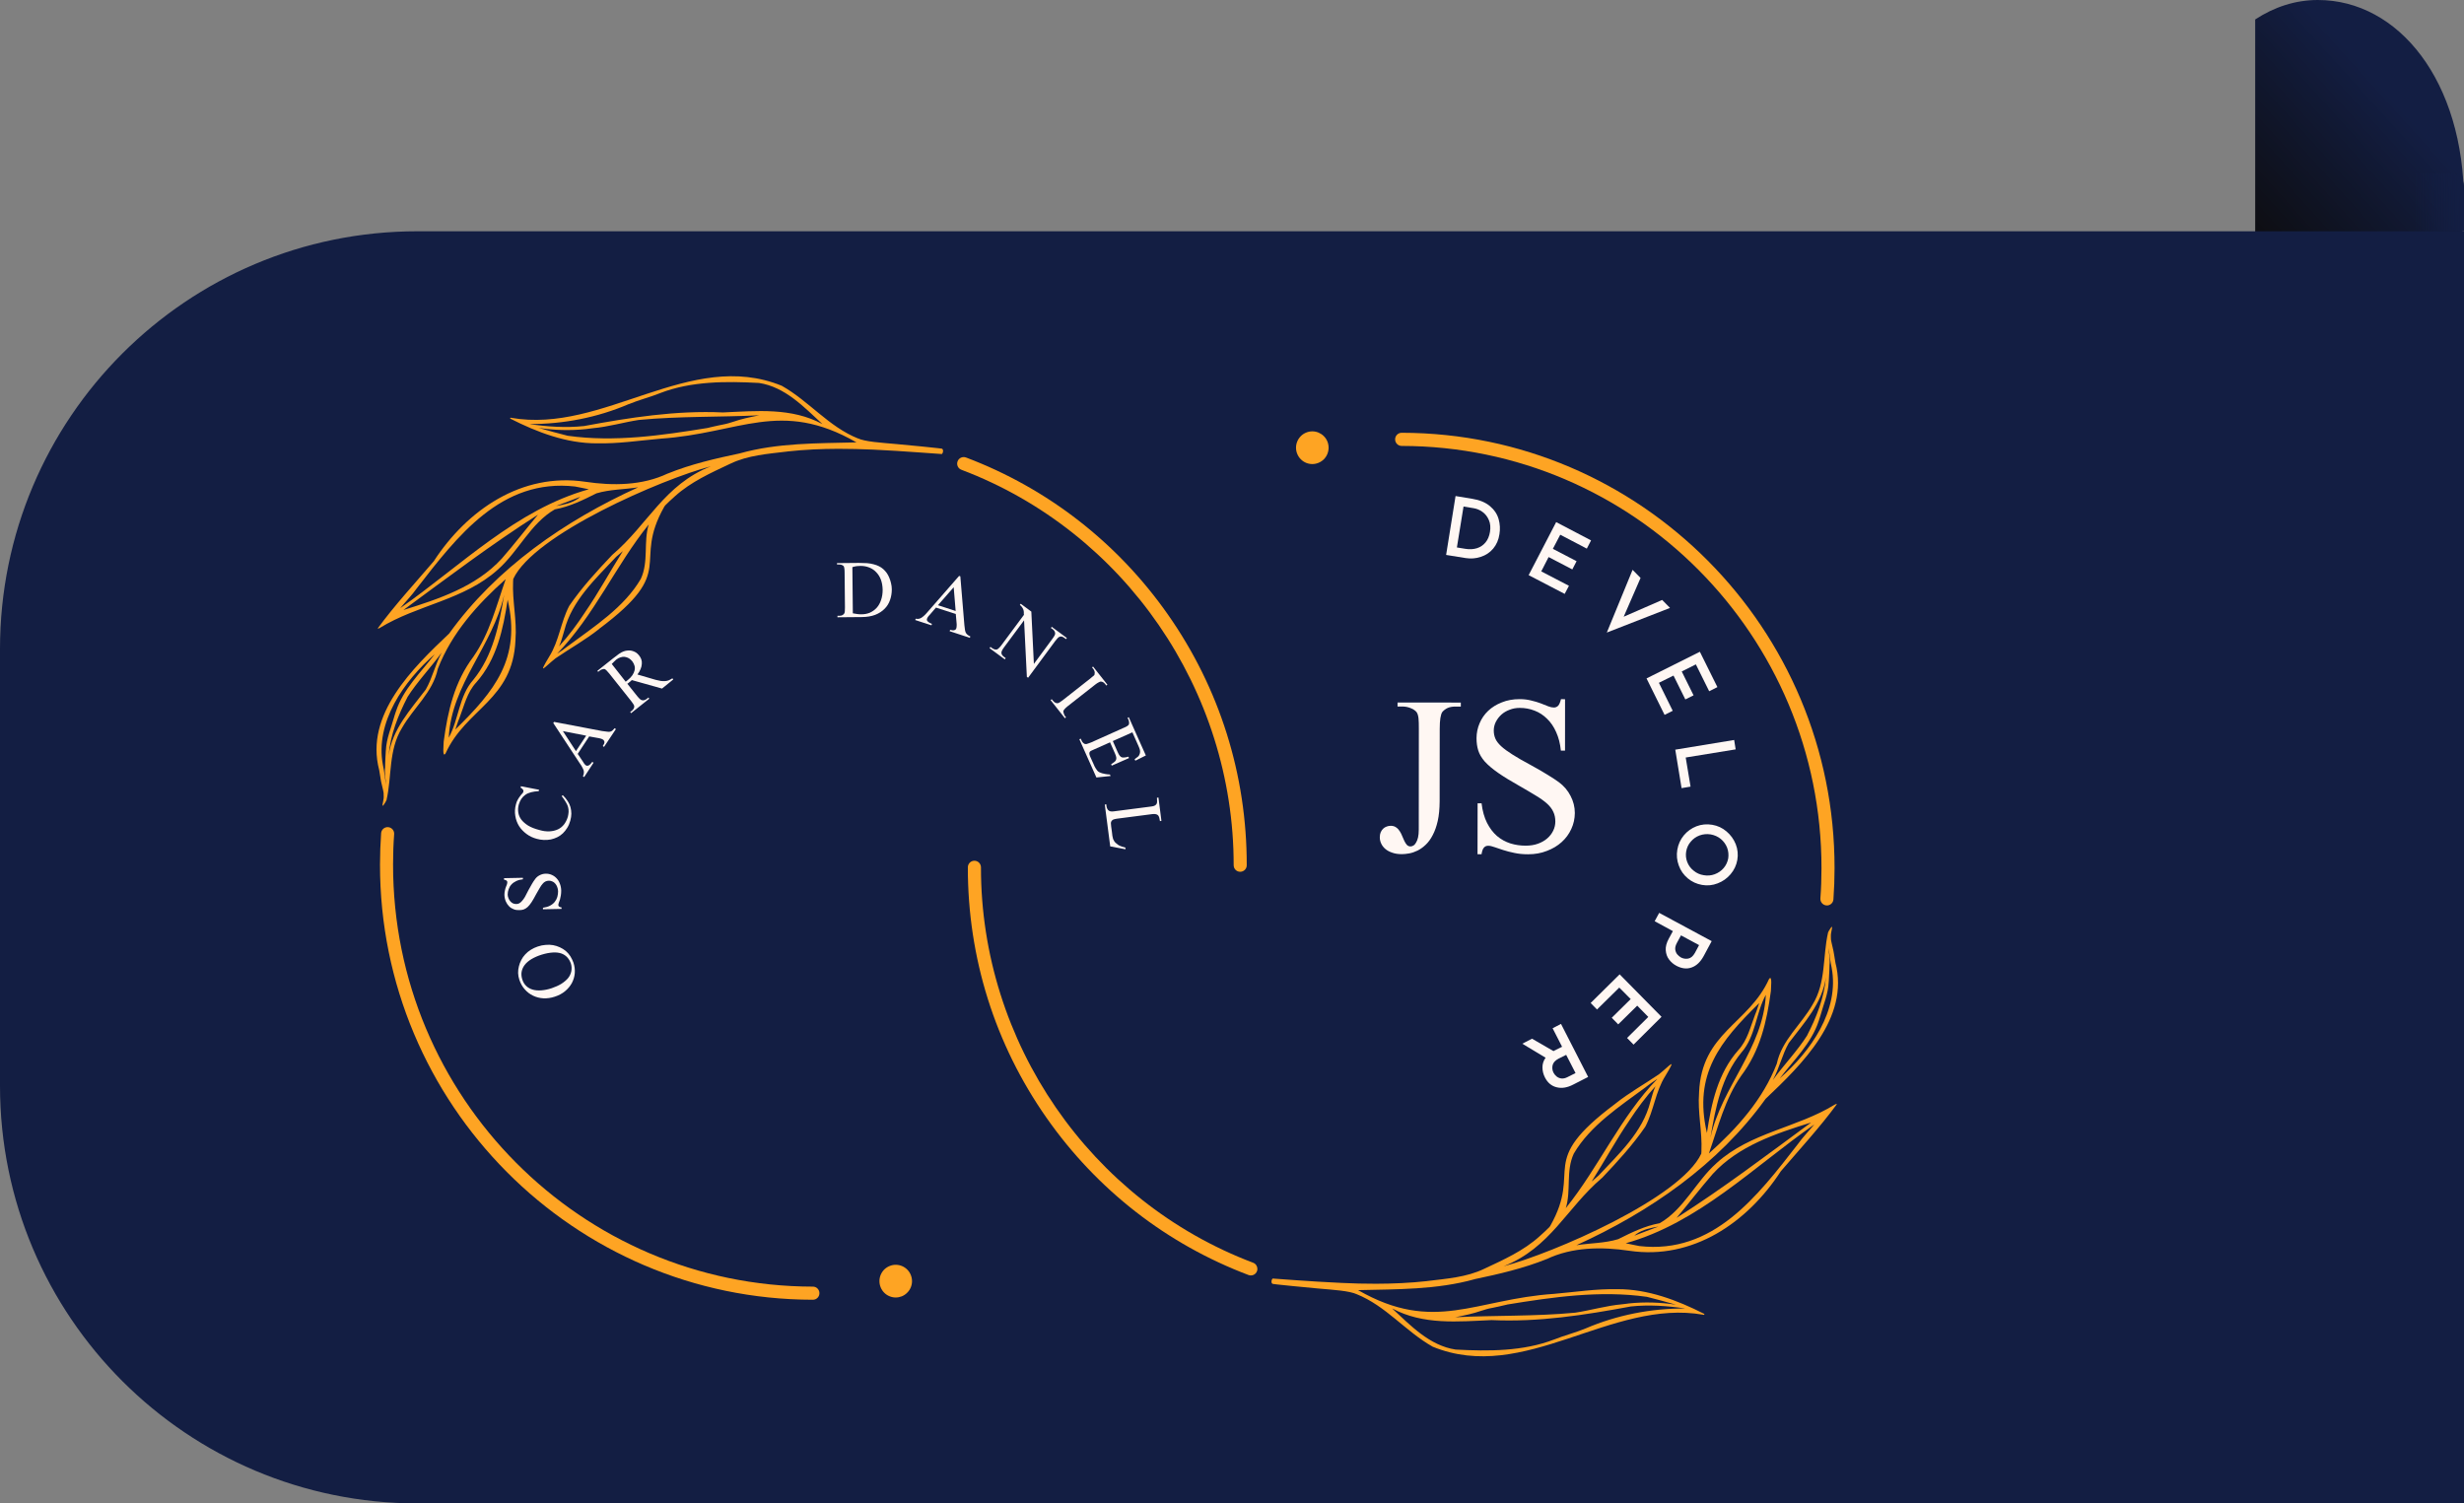 <svg width="59" height="36" viewBox="0 0 59 36" fill="none" xmlns="http://www.w3.org/2000/svg">
<rect x="0" y="0" width="59" height="36" fill="#808080" stroke="none"/>
<path fill-rule="evenodd" clip-rule="evenodd" d="M54 9.226C54.455 9.525 54.963 9.692 55.5 9.692C57.433 9.692 59 7.523 59 4.846C59 1.938 57.433 0 55.5 0C54.963 0 54.455 0.167 54 0.466V9.226Z" fill="url(#paint0_linear_6_529)"/>
<path d="M0 15.539C0 10.016 4.473 5.538 9.996 5.538C32.158 5.538 59 5.538 59 5.538V36H10C4.477 36 0 31.523 0 26V15.539Z" fill="#131E43"/>
<path d="M57.384 4.154H58.7C58.866 4.154 59 4.288 59 4.454V5.538H57.384V4.154Z" fill="url(#paint1_linear_6_529)"/>
<path d="M29.853 20.718C29.853 20.805 29.783 20.875 29.696 20.875C29.609 20.875 29.54 20.805 29.54 20.718C29.544 16.529 26.924 12.724 23.021 11.249C22.939 11.219 22.899 11.128 22.929 11.047C22.959 10.965 23.05 10.925 23.131 10.955C25.087 11.694 26.76 12.995 27.968 14.719C29.204 16.482 29.855 18.556 29.853 20.718Z" fill="#FEA423"/>
<path d="M19.621 30.966C19.621 31.053 19.551 31.124 19.464 31.123C13.742 31.117 9.092 26.44 9.099 20.696C9.099 20.448 9.109 20.198 9.126 19.951C9.132 19.865 9.207 19.8 9.293 19.806C9.379 19.813 9.444 19.887 9.438 19.974C9.42 20.213 9.412 20.456 9.412 20.697C9.406 26.267 13.915 30.803 19.465 30.809C19.551 30.808 19.621 30.879 19.621 30.966Z" fill="#FEA423"/>
<path d="M9.045 15.046C9.055 15.058 9.07 15.046 9.082 15.043C9.082 15.042 9.083 15.042 9.084 15.041C9.083 15.041 9.083 15.042 9.082 15.042C9.089 15.04 9.094 15.037 9.1 15.034C9.099 15.034 9.098 15.034 9.096 15.035C9.993 14.482 11.112 14.37 11.921 13.639C11.92 13.64 11.92 13.64 11.919 13.641C11.924 13.637 11.927 13.633 11.931 13.63C11.93 13.631 11.929 13.632 11.928 13.633C12.42 13.195 12.707 12.529 13.287 12.196C13.287 12.196 13.287 12.196 13.287 12.197C13.649 12.129 13.957 11.976 14.282 11.813C14.608 11.716 14.949 11.722 15.281 11.669C13.532 12.463 11.88 13.601 10.75 15.177C10.751 15.175 10.752 15.173 10.754 15.171C9.888 15.992 8.731 17.112 9.079 18.436C9.079 18.435 9.079 18.434 9.079 18.434C9.093 18.506 9.102 18.58 9.115 18.653C9.114 18.65 9.114 18.648 9.113 18.646C9.126 18.74 9.156 18.831 9.174 18.924C9.174 18.922 9.173 18.922 9.173 18.92C9.176 18.934 9.178 18.949 9.181 18.963C9.18 18.96 9.18 18.958 9.18 18.955C9.189 18.988 9.185 19.02 9.187 19.053C9.187 19.052 9.187 19.049 9.187 19.049C9.187 19.06 9.188 19.071 9.188 19.083C9.188 19.082 9.188 19.08 9.188 19.078C9.196 19.159 9.092 19.439 9.233 19.202C9.232 19.203 9.232 19.203 9.232 19.203C9.234 19.199 9.237 19.195 9.239 19.19C9.239 19.19 9.239 19.191 9.238 19.191C9.244 19.179 9.25 19.168 9.256 19.157C9.256 19.157 9.256 19.158 9.255 19.158C9.386 18.587 9.299 17.962 9.625 17.432C9.9 16.948 10.363 16.583 10.483 16.016C10.817 15.156 11.43 14.473 12.109 13.867C11.886 14.502 11.727 15.162 11.337 15.723C10.881 16.329 10.723 17.02 10.624 17.758C10.627 17.806 10.583 18.161 10.668 18.043C11.156 16.963 12.283 16.767 12.343 15.328C12.343 15.325 12.344 15.321 12.344 15.317L12.344 15.318C12.344 15.316 12.344 15.314 12.344 15.312C12.344 15.314 12.344 15.316 12.343 15.319C12.38 14.849 12.264 14.391 12.286 13.924C12.286 13.929 12.286 13.935 12.285 13.94C12.286 13.915 12.288 13.889 12.29 13.864C12.29 13.866 12.29 13.868 12.289 13.87C12.29 13.865 12.29 13.859 12.29 13.854C12.29 13.857 12.29 13.86 12.29 13.863C12.782 12.797 15.847 11.474 17.023 11.165C15.901 11.607 15.517 12.557 14.671 13.277C14.672 13.276 14.673 13.276 14.674 13.275C14.671 13.278 14.668 13.281 14.665 13.283C14.665 13.282 14.666 13.282 14.666 13.282C14.662 13.286 14.657 13.29 14.652 13.293C14.655 13.293 14.656 13.29 14.658 13.289C14.295 13.672 13.928 14.071 13.63 14.508C13.427 14.895 13.387 15.348 13.152 15.721C13.153 15.72 13.153 15.719 13.154 15.718C12.861 16.205 13.041 15.971 13.303 15.763C13.648 15.528 14.017 15.322 14.345 15.062C14.345 15.062 14.345 15.062 14.344 15.062C14.346 15.06 14.348 15.059 14.35 15.056C14.349 15.056 14.349 15.057 14.348 15.057C16.261 13.627 15.119 13.525 15.907 12.131L15.906 12.132C15.912 12.124 15.917 12.116 15.924 12.108C15.922 12.111 15.921 12.113 15.919 12.114C15.923 12.109 15.926 12.105 15.93 12.1C15.929 12.101 15.928 12.102 15.928 12.102C15.999 12.031 16.072 11.962 16.148 11.896C16.145 11.899 16.141 11.902 16.137 11.905C16.143 11.9 16.148 11.895 16.154 11.89C16.153 11.891 16.151 11.892 16.15 11.893C16.154 11.89 16.157 11.888 16.16 11.885C16.159 11.885 16.159 11.886 16.158 11.886C16.546 11.535 17.025 11.322 17.493 11.101C17.492 11.102 17.49 11.104 17.488 11.104C17.906 10.901 18.394 10.867 18.852 10.812C18.851 10.812 18.85 10.812 18.849 10.812C18.854 10.812 18.858 10.811 18.863 10.81C18.859 10.81 18.856 10.811 18.853 10.811C19.259 10.766 19.669 10.748 20.076 10.747C20.353 10.747 20.629 10.754 20.905 10.766C21.276 10.783 21.646 10.808 22.015 10.834C22.195 10.846 22.374 10.859 22.552 10.872C22.585 10.848 22.599 10.752 22.547 10.742C22.52 10.738 22.434 10.729 22.435 10.729C22.331 10.716 21.906 10.674 21.462 10.633C21.101 10.6 20.721 10.58 20.534 10.494C20.538 10.496 20.542 10.497 20.546 10.5C19.843 10.218 19.368 9.603 18.72 9.238C16.519 8.341 14.455 10.397 12.236 10.004C12.223 9.993 12.207 10.014 12.22 10.024C12.221 10.025 12.223 10.027 12.224 10.028C12.224 10.028 12.224 10.028 12.224 10.027C12.862 10.351 13.566 10.618 14.293 10.616C14.29 10.616 14.287 10.616 14.283 10.615C14.801 10.629 15.31 10.548 15.823 10.504C15.819 10.504 15.815 10.504 15.811 10.504C17.708 10.38 18.684 9.547 20.508 10.593C19.574 10.617 18.623 10.602 17.715 10.856C17.717 10.856 17.719 10.855 17.721 10.855C17.136 10.978 16.541 11.115 15.988 11.34C15.99 11.338 15.992 11.338 15.994 11.336C15.381 11.629 14.677 11.635 14.013 11.536C12.495 11.31 11.185 12.21 10.386 13.439C9.933 13.97 9.45 14.493 9.045 15.046ZM9.247 18.787C9.219 18.669 9.212 18.547 9.191 18.429C9.191 18.43 9.191 18.432 9.191 18.434C9.185 18.395 9.178 18.356 9.169 18.318C9.169 18.318 9.169 18.318 9.169 18.319C8.974 17.294 9.674 16.306 10.41 15.665C10.077 16.102 9.653 16.502 9.48 17.038C9.48 17.037 9.48 17.037 9.48 17.036C9.467 17.075 9.455 17.113 9.442 17.152C9.443 17.151 9.443 17.15 9.444 17.148C9.37 17.42 9.251 17.684 9.24 17.969C9.24 17.968 9.24 17.966 9.24 17.965C9.24 17.968 9.24 17.971 9.239 17.974C9.239 17.973 9.239 17.971 9.239 17.971C9.238 17.986 9.237 17.999 9.236 18.014C9.236 18.01 9.237 18.008 9.237 18.004C9.234 18.057 9.231 18.11 9.228 18.163C9.228 18.162 9.228 18.161 9.228 18.16C9.228 18.163 9.228 18.166 9.228 18.169C9.228 18.169 9.228 18.168 9.228 18.168C9.223 18.237 9.224 18.305 9.221 18.376C9.221 18.374 9.221 18.372 9.221 18.37C9.221 18.373 9.221 18.376 9.221 18.379C9.221 18.379 9.221 18.378 9.221 18.377C9.204 18.515 9.231 18.65 9.247 18.787ZM10.195 16.511C9.829 16.995 9.394 17.457 9.307 18.086C9.345 17.601 9.535 17.122 9.757 16.693C9.754 16.697 9.751 16.701 9.748 16.705C9.991 16.32 10.311 15.993 10.577 15.625C10.42 15.908 10.356 16.232 10.195 16.511ZM12.17 14.432C12.171 14.436 12.172 14.441 12.173 14.446C12.172 14.44 12.171 14.435 12.169 14.429C12.169 14.429 12.169 14.429 12.169 14.429C12.169 14.429 12.169 14.428 12.169 14.427C12.169 14.429 12.17 14.431 12.17 14.432ZM12.157 14.366C12.482 15.769 11.839 16.552 10.903 17.468C10.928 17.402 10.945 17.335 10.971 17.27C10.969 17.273 10.969 17.276 10.967 17.279C10.98 17.246 10.993 17.216 11.005 17.184C11.004 17.185 11.004 17.187 11.003 17.188C11.116 16.895 11.183 16.581 11.402 16.343C11.401 16.343 11.401 16.344 11.401 16.345C11.896 15.787 12.048 15.069 12.157 14.353C12.157 14.358 12.157 14.362 12.157 14.366ZM11.331 16.281C10.987 16.669 10.986 17.229 10.745 17.665C10.809 16.375 11.802 15.468 12.072 14.241C11.951 14.963 11.807 15.7 11.331 16.281ZM13.513 15.095C13.512 15.097 13.512 15.097 13.512 15.098C13.694 14.378 14.268 13.853 14.758 13.329C14.756 13.331 14.755 13.332 14.753 13.334C14.806 13.288 14.862 13.243 14.915 13.196C14.913 13.197 14.912 13.199 14.91 13.2C14.912 13.199 14.913 13.197 14.914 13.197C14.607 13.683 14.334 14.19 14.008 14.662C14.011 14.659 14.013 14.655 14.016 14.651C13.826 14.941 13.622 15.219 13.387 15.476C13.445 15.355 13.472 15.221 13.513 15.095ZM13.596 15.474C13.595 15.475 13.595 15.476 13.593 15.476C13.595 15.475 13.595 15.474 13.596 15.474C13.596 15.473 13.596 15.474 13.596 15.474ZM15.344 13.862C14.946 14.543 14.231 15.001 13.609 15.463C13.609 15.463 13.61 15.463 13.61 15.462C13.523 15.53 13.434 15.595 13.34 15.653C14.23 14.738 14.739 13.545 15.534 12.558C15.403 12.983 15.538 13.444 15.344 13.862ZM18.174 9.946C18.177 9.946 18.181 9.945 18.183 9.944C18.07 9.969 17.954 9.988 17.841 10.017C17.842 10.017 17.842 10.017 17.843 10.017C17.66 10.056 17.488 10.135 17.304 10.167C17.307 10.167 17.31 10.167 17.314 10.165C17.269 10.176 17.223 10.183 17.178 10.193C17.179 10.193 17.18 10.193 17.18 10.193C17.145 10.201 17.11 10.208 17.074 10.216C17.078 10.216 17.082 10.215 17.085 10.214C17.051 10.222 17.018 10.23 16.984 10.237C16.988 10.237 16.991 10.236 16.994 10.236C16.976 10.239 16.959 10.244 16.94 10.248C16.943 10.248 16.945 10.247 16.948 10.247C15.842 10.427 14.716 10.591 13.597 10.435C13.598 10.435 13.598 10.435 13.599 10.435C13.596 10.435 13.594 10.434 13.591 10.434C13.592 10.434 13.594 10.435 13.595 10.435C13.36 10.377 13.128 10.311 12.896 10.245C13.267 10.303 13.65 10.314 14.024 10.275C14.024 10.275 14.023 10.275 14.022 10.275C14.04 10.273 14.057 10.271 14.075 10.269C14.074 10.269 14.073 10.269 14.072 10.269C14.115 10.264 14.158 10.258 14.201 10.253C14.197 10.254 14.194 10.254 14.19 10.254C14.564 10.222 14.925 10.113 15.294 10.056C15.292 10.057 15.288 10.057 15.285 10.058C15.29 10.057 15.294 10.057 15.298 10.056C15.297 10.056 15.296 10.056 15.295 10.057C15.3 10.056 15.305 10.055 15.31 10.055C15.308 10.055 15.306 10.055 15.305 10.055C15.308 10.055 15.312 10.055 15.316 10.054C15.314 10.054 15.312 10.055 15.31 10.055C15.312 10.055 15.315 10.054 15.317 10.054C15.316 10.054 15.316 10.054 15.316 10.054C15.319 10.053 15.323 10.053 15.327 10.052C15.322 10.053 15.318 10.054 15.314 10.054C16.271 9.964 17.234 9.991 18.192 9.944C18.186 9.943 18.18 9.945 18.174 9.946ZM17.312 9.876C16.186 9.824 15.084 9.998 13.983 10.202C13.984 10.202 13.986 10.201 13.989 10.201C13.985 10.202 13.982 10.202 13.978 10.203C13.979 10.203 13.98 10.203 13.981 10.202C13.546 10.248 13.106 10.218 12.674 10.154C13.495 10.156 14.308 9.998 15.064 9.673C15.061 9.675 15.057 9.677 15.053 9.679C15.306 9.573 15.573 9.509 15.827 9.406C15.822 9.407 15.819 9.41 15.815 9.41C16.558 9.125 17.39 9.128 18.174 9.17C18.798 9.264 19.25 9.746 19.693 10.154C18.948 9.755 18.122 9.84 17.312 9.876ZM12.014 13.377C11.397 14.05 10.504 14.344 9.66 14.607C10.719 13.829 11.772 13.03 12.881 12.325C12.589 12.673 12.314 13.035 12.014 13.377ZM13.837 11.943C13.682 12.049 13.497 12.086 13.315 12.116C13.509 12.042 13.704 11.972 13.896 11.896C13.876 11.912 13.857 11.928 13.837 11.943ZM9.979 14.089C10.949 12.841 12.005 11.447 13.774 11.65C13.772 11.65 13.771 11.65 13.77 11.65C13.88 11.673 13.99 11.691 14.099 11.716C12.362 12.2 11.033 13.549 9.583 14.563C9.714 14.404 9.861 14.256 9.979 14.089Z" fill="#FEA423"/>
<path d="M30.108 30.384C30.108 30.403 30.105 30.422 30.098 30.439C30.068 30.521 29.977 30.561 29.896 30.531C27.94 29.792 26.267 28.491 25.059 26.767C23.824 25.005 23.172 22.931 23.175 20.768C23.175 20.682 23.244 20.611 23.332 20.611C23.419 20.611 23.489 20.682 23.489 20.769C23.484 24.957 26.103 28.762 30.007 30.237C30.07 30.261 30.108 30.321 30.108 30.384Z" fill="#FEA423"/>
<path d="M43.928 20.791C43.928 21.039 43.919 21.289 43.901 21.536C43.895 21.622 43.82 21.687 43.734 21.681C43.648 21.674 43.583 21.6 43.589 21.513C43.607 21.274 43.615 21.031 43.615 20.79C43.621 15.221 39.111 10.684 33.562 10.678C33.477 10.678 33.406 10.608 33.406 10.52C33.406 10.434 33.476 10.363 33.563 10.363C39.285 10.37 43.935 15.048 43.928 20.791Z" fill="#FEA423"/>
<path d="M43.983 26.441C43.972 26.428 43.958 26.44 43.946 26.444C43.946 26.445 43.944 26.445 43.944 26.445C43.944 26.445 43.944 26.445 43.945 26.445C43.938 26.447 43.933 26.45 43.927 26.453C43.929 26.452 43.929 26.452 43.931 26.451C43.035 27.005 41.915 27.116 41.107 27.847C41.108 27.846 41.108 27.846 41.108 27.846C41.104 27.849 41.101 27.853 41.096 27.857C41.097 27.856 41.099 27.855 41.099 27.855C40.607 28.293 40.32 28.958 39.74 29.291C39.74 29.291 39.741 29.291 39.741 29.29C39.379 29.357 39.071 29.511 38.745 29.673C38.42 29.771 38.079 29.765 37.747 29.817C39.495 29.023 41.147 27.886 42.278 26.311C42.277 26.311 42.276 26.314 42.274 26.315C43.139 25.495 44.296 24.375 43.948 23.05C43.948 23.051 43.948 23.052 43.949 23.053C43.935 22.98 43.925 22.906 43.913 22.833C43.913 22.836 43.913 22.838 43.914 22.841C43.901 22.747 43.872 22.655 43.854 22.562C43.854 22.564 43.855 22.565 43.855 22.566C43.852 22.552 43.849 22.538 43.846 22.524C43.847 22.527 43.847 22.529 43.848 22.532C43.839 22.499 43.843 22.466 43.84 22.433C43.84 22.435 43.84 22.437 43.84 22.439C43.84 22.427 43.84 22.416 43.84 22.404C43.84 22.405 43.84 22.406 43.84 22.409C43.832 22.327 43.935 22.049 43.795 22.285C43.795 22.285 43.795 22.284 43.796 22.283C43.794 22.288 43.791 22.292 43.788 22.297C43.788 22.297 43.788 22.297 43.789 22.297C43.783 22.308 43.777 22.318 43.772 22.329C43.772 22.329 43.772 22.329 43.773 22.329C43.641 22.9 43.728 23.525 43.402 24.055C43.128 24.539 42.665 24.904 42.545 25.471L42.545 25.471C42.211 26.331 41.598 27.013 40.919 27.62C41.141 26.985 41.3 26.325 41.69 25.763C42.147 25.157 42.305 24.467 42.404 23.729C42.401 23.681 42.445 23.325 42.359 23.443C41.872 24.523 40.745 24.72 40.684 26.158C40.684 26.162 40.684 26.166 40.684 26.169L40.684 26.169C40.684 26.171 40.684 26.172 40.683 26.174C40.683 26.172 40.683 26.17 40.684 26.168C40.646 26.638 40.763 27.096 40.74 27.563C40.741 27.558 40.741 27.552 40.742 27.546C40.74 27.572 40.739 27.597 40.737 27.622C40.737 27.62 40.737 27.619 40.738 27.616C40.737 27.622 40.737 27.628 40.736 27.632C40.736 27.63 40.736 27.627 40.737 27.624C40.245 28.69 37.181 30.013 36.004 30.321C37.126 29.879 37.51 28.929 38.355 28.209C38.355 28.21 38.354 28.211 38.353 28.212C38.356 28.209 38.359 28.206 38.362 28.203C38.361 28.204 38.361 28.204 38.361 28.205C38.365 28.2 38.37 28.197 38.374 28.193C38.372 28.194 38.37 28.196 38.369 28.197C38.732 27.814 39.098 27.415 39.397 26.979C39.6 26.592 39.64 26.138 39.875 25.766C39.874 25.766 39.873 25.768 39.873 25.769C40.166 25.282 39.986 25.516 39.724 25.724C39.379 25.959 39.01 26.165 38.682 26.426C38.682 26.426 38.682 26.426 38.683 26.426C38.681 26.426 38.679 26.428 38.677 26.43C38.678 26.43 38.678 26.429 38.679 26.429C36.766 27.86 37.907 27.962 37.12 29.356L37.121 29.355C37.115 29.363 37.109 29.371 37.103 29.378C37.104 29.376 37.106 29.374 37.107 29.373C37.103 29.377 37.1 29.382 37.097 29.387C37.097 29.386 37.098 29.386 37.098 29.385C37.028 29.456 36.955 29.524 36.879 29.591C36.882 29.588 36.886 29.585 36.89 29.582C36.884 29.587 36.878 29.591 36.872 29.597C36.874 29.595 36.875 29.594 36.877 29.593C36.873 29.596 36.87 29.599 36.867 29.601C36.868 29.601 36.868 29.6 36.869 29.6C36.48 29.953 36.001 30.165 35.533 30.385C35.536 30.384 35.537 30.383 35.539 30.382C35.121 30.585 34.633 30.619 34.175 30.675C34.176 30.675 34.177 30.675 34.178 30.675C34.173 30.675 34.169 30.676 34.164 30.676C34.167 30.676 34.17 30.676 34.174 30.676C33.768 30.721 33.359 30.739 32.95 30.74C32.674 30.741 32.397 30.733 32.122 30.72C31.75 30.704 31.381 30.679 31.012 30.654C30.832 30.641 30.653 30.628 30.474 30.615C30.442 30.639 30.429 30.734 30.479 30.744C30.507 30.749 30.592 30.758 30.591 30.758C30.696 30.77 31.12 30.813 31.565 30.854C31.927 30.886 32.306 30.907 32.493 30.993C32.489 30.991 32.484 30.989 32.481 30.988C33.184 31.268 33.659 31.884 34.307 32.248C36.508 33.145 38.572 31.089 40.791 31.483C40.803 31.494 40.821 31.473 40.807 31.463C40.806 31.461 40.804 31.46 40.803 31.458C40.803 31.458 40.803 31.458 40.803 31.459C40.166 31.136 39.461 30.868 38.734 30.87C38.737 30.87 38.74 30.87 38.743 30.871C38.226 30.857 37.717 30.939 37.203 30.983C37.208 30.983 37.212 30.982 37.215 30.982C35.319 31.107 34.343 31.939 32.519 30.893C33.453 30.871 34.404 30.884 35.311 30.631C35.31 30.631 35.308 30.631 35.306 30.631C35.89 30.509 36.485 30.371 37.039 30.147C37.037 30.148 37.035 30.149 37.032 30.151C37.647 29.858 38.35 29.852 39.013 29.95C40.531 30.176 41.841 29.276 42.641 28.047C43.095 27.517 43.577 26.994 43.983 26.441ZM43.781 22.7C43.809 22.818 43.815 22.939 43.837 23.058C43.837 23.056 43.836 23.054 43.836 23.053C43.843 23.091 43.85 23.13 43.858 23.169C43.858 23.169 43.858 23.169 43.858 23.168C44.053 24.192 43.353 25.18 42.617 25.821C42.95 25.384 43.374 24.984 43.548 24.449C43.548 24.45 43.548 24.45 43.548 24.45C43.56 24.411 43.572 24.373 43.585 24.334C43.584 24.336 43.584 24.337 43.584 24.338C43.658 24.066 43.776 23.802 43.788 23.517C43.788 23.519 43.788 23.52 43.788 23.522C43.788 23.519 43.788 23.516 43.789 23.514C43.789 23.514 43.788 23.515 43.788 23.516C43.789 23.502 43.791 23.487 43.792 23.473C43.792 23.476 43.791 23.479 43.791 23.482C43.794 23.43 43.796 23.377 43.799 23.325C43.799 23.325 43.799 23.325 43.799 23.326C43.799 23.324 43.8 23.32 43.8 23.317C43.8 23.318 43.8 23.319 43.8 23.319C43.805 23.25 43.804 23.181 43.807 23.112C43.807 23.113 43.807 23.115 43.806 23.117C43.806 23.114 43.807 23.112 43.807 23.108C43.807 23.109 43.807 23.109 43.807 23.11C43.824 22.971 43.797 22.837 43.781 22.7ZM42.832 24.975C43.198 24.492 43.633 24.03 43.721 23.401C43.683 23.886 43.493 24.364 43.271 24.794C43.274 24.789 43.277 24.785 43.28 24.782C43.037 25.167 42.717 25.494 42.45 25.862C42.607 25.579 42.672 25.255 42.832 24.975ZM40.857 27.054C40.857 27.05 40.856 27.045 40.854 27.041C40.856 27.047 40.857 27.052 40.858 27.058C40.858 27.058 40.858 27.058 40.858 27.057C40.858 27.058 40.858 27.058 40.859 27.06C40.858 27.058 40.857 27.055 40.857 27.054ZM40.87 27.12C40.546 25.719 41.188 24.934 42.124 24.019C42.099 24.084 42.082 24.151 42.057 24.217C42.058 24.214 42.059 24.211 42.06 24.209C42.048 24.24 42.035 24.271 42.023 24.303C42.024 24.301 42.024 24.3 42.025 24.298C41.911 24.592 41.844 24.906 41.625 25.144C41.626 25.143 41.626 25.142 41.627 25.142C41.132 25.7 40.979 26.418 40.871 27.133C40.871 27.129 40.871 27.124 40.87 27.12ZM41.696 25.205C42.04 24.818 42.042 24.257 42.283 23.821C42.219 25.111 41.225 26.018 40.956 27.245C41.076 26.524 41.22 25.787 41.696 25.205ZM39.515 26.391C39.516 26.391 39.516 26.39 39.516 26.388C39.334 27.108 38.76 27.633 38.27 28.157C38.271 28.155 38.273 28.154 38.274 28.152C38.221 28.199 38.166 28.244 38.113 28.291C38.114 28.29 38.116 28.288 38.117 28.287C38.116 28.288 38.115 28.29 38.113 28.29C38.42 27.805 38.694 27.297 39.019 26.824C39.016 26.827 39.014 26.832 39.011 26.835C39.202 26.545 39.406 26.267 39.64 26.011C39.582 26.131 39.556 26.265 39.515 26.391ZM39.431 26.012C39.432 26.012 39.433 26.012 39.434 26.011C39.433 26.012 39.432 26.012 39.431 26.012C39.431 26.013 39.431 26.012 39.431 26.012ZM37.684 27.624C38.082 26.944 38.797 26.485 39.419 26.024C39.418 26.024 39.417 26.024 39.417 26.024C39.505 25.956 39.594 25.892 39.687 25.833C38.798 26.748 38.289 27.941 37.493 28.929C37.624 28.504 37.49 28.043 37.684 27.624ZM34.853 31.54C34.85 31.541 34.847 31.541 34.844 31.542C34.958 31.518 35.074 31.498 35.186 31.469C35.186 31.469 35.186 31.469 35.185 31.469C35.368 31.43 35.54 31.352 35.724 31.319C35.721 31.32 35.718 31.321 35.714 31.322C35.759 31.311 35.804 31.303 35.849 31.293C35.849 31.293 35.848 31.293 35.848 31.294C35.883 31.286 35.918 31.278 35.953 31.27C35.949 31.271 35.946 31.271 35.943 31.272C35.976 31.264 36.01 31.257 36.044 31.249C36.04 31.25 36.037 31.251 36.034 31.251C36.052 31.247 36.069 31.242 36.088 31.239C36.085 31.239 36.082 31.239 36.08 31.239C37.185 31.059 38.312 30.895 39.431 31.053C39.43 31.053 39.429 31.053 39.428 31.052C39.431 31.053 39.434 31.053 39.437 31.053C39.435 31.053 39.434 31.053 39.433 31.053C39.667 31.11 39.9 31.176 40.133 31.242C39.761 31.184 39.377 31.172 39.003 31.211C39.004 31.211 39.005 31.211 39.005 31.211C38.988 31.213 38.97 31.216 38.953 31.218C38.954 31.218 38.954 31.218 38.956 31.218C38.913 31.222 38.87 31.228 38.827 31.233C38.83 31.233 38.833 31.233 38.837 31.232C38.464 31.265 38.102 31.373 37.733 31.43C37.736 31.43 37.739 31.43 37.742 31.43C37.738 31.43 37.734 31.43 37.73 31.43C37.73 31.43 37.732 31.43 37.733 31.43C37.727 31.43 37.723 31.431 37.718 31.432C37.719 31.432 37.721 31.431 37.723 31.431C37.719 31.432 37.715 31.432 37.712 31.433C37.714 31.433 37.715 31.432 37.718 31.432C37.715 31.432 37.712 31.433 37.71 31.433C37.711 31.433 37.711 31.433 37.712 31.433C37.708 31.433 37.704 31.433 37.7 31.434C37.705 31.433 37.709 31.433 37.713 31.433C36.756 31.523 35.794 31.495 34.835 31.542C34.842 31.543 34.847 31.541 34.853 31.54ZM35.715 31.61C36.842 31.663 37.944 31.489 39.044 31.285C39.043 31.285 39.041 31.285 39.039 31.285C39.042 31.285 39.045 31.285 39.049 31.284C39.048 31.284 39.048 31.284 39.046 31.284C39.482 31.238 39.922 31.268 40.354 31.332C39.533 31.329 38.719 31.488 37.963 31.812C37.967 31.811 37.971 31.809 37.974 31.808C37.722 31.913 37.455 31.977 37.201 32.08C37.205 32.079 37.209 32.077 37.213 32.075C36.47 32.361 35.637 32.358 34.854 32.316C34.23 32.221 33.777 31.74 33.334 31.331C34.08 31.731 34.905 31.646 35.715 31.61ZM41.013 28.109C41.63 27.437 42.524 27.142 43.367 26.879C42.308 27.658 41.256 28.456 40.146 29.162C40.439 28.814 40.714 28.451 41.013 28.109ZM39.19 29.544C39.346 29.437 39.531 29.402 39.712 29.37C39.519 29.444 39.324 29.514 39.132 29.59C39.151 29.575 39.171 29.559 39.19 29.544ZM43.048 27.398C42.079 28.646 41.022 30.041 39.254 29.837C39.255 29.837 39.257 29.838 39.258 29.838C39.148 29.814 39.037 29.796 38.928 29.77C40.665 29.287 41.994 27.938 43.444 26.925C43.313 27.083 43.167 27.231 43.048 27.398Z" fill="#FEA423"/>
<path d="M21.448 30.286C21.5 30.286 21.55 30.296 21.598 30.316C21.645 30.336 21.687 30.364 21.724 30.401C21.76 30.437 21.789 30.48 21.808 30.528C21.828 30.576 21.838 30.626 21.838 30.678C21.838 30.73 21.828 30.78 21.808 30.828C21.788 30.875 21.76 30.918 21.723 30.954C21.687 30.991 21.645 31.019 21.597 31.04C21.549 31.059 21.499 31.069 21.447 31.069C21.396 31.069 21.347 31.059 21.299 31.039C21.251 31.019 21.208 30.991 21.172 30.954C21.135 30.917 21.108 30.875 21.088 30.827C21.068 30.779 21.058 30.729 21.058 30.677C21.058 30.625 21.068 30.575 21.088 30.527C21.108 30.479 21.136 30.437 21.172 30.4C21.209 30.364 21.252 30.335 21.3 30.316C21.347 30.296 21.397 30.286 21.448 30.286Z" fill="#FEA423"/>
<path d="M31.424 10.329C31.475 10.329 31.525 10.339 31.573 10.359C31.621 10.38 31.663 10.407 31.699 10.444C31.736 10.481 31.764 10.523 31.784 10.571C31.804 10.62 31.813 10.669 31.813 10.721C31.813 10.773 31.803 10.823 31.783 10.871C31.764 10.919 31.735 10.961 31.699 10.998C31.662 11.034 31.62 11.062 31.572 11.082C31.524 11.102 31.474 11.112 31.423 11.112C31.371 11.112 31.321 11.102 31.273 11.082C31.226 11.062 31.184 11.034 31.147 10.997C31.111 10.96 31.082 10.918 31.063 10.87C31.043 10.822 31.033 10.772 31.033 10.72C31.033 10.668 31.043 10.619 31.063 10.57C31.083 10.522 31.111 10.481 31.148 10.443C31.184 10.407 31.226 10.379 31.274 10.359C31.322 10.339 31.372 10.329 31.424 10.329Z" fill="#FEA423"/>
<path d="M34.853 11.878L35.254 11.944C35.428 11.972 35.569 12.03 35.675 12.118C35.78 12.206 35.849 12.309 35.884 12.429C35.917 12.547 35.924 12.667 35.904 12.79C35.884 12.926 35.834 13.041 35.754 13.137C35.674 13.231 35.576 13.296 35.458 13.334C35.342 13.373 35.221 13.383 35.094 13.363L34.627 13.288L34.853 11.878ZM35.088 13.142C35.189 13.159 35.282 13.153 35.366 13.127C35.45 13.1 35.518 13.053 35.572 12.987C35.626 12.921 35.66 12.839 35.677 12.739C35.695 12.628 35.686 12.532 35.65 12.452C35.616 12.371 35.565 12.306 35.498 12.258C35.432 12.21 35.359 12.18 35.28 12.168L35.044 12.129L34.885 13.109L35.088 13.142Z" fill="#FFF7F3"/>
<path d="M38.098 12.94L37.996 13.137L37.36 12.804L37.183 13.142L37.751 13.438L37.649 13.635L37.081 13.339L36.905 13.682L37.568 14.027L37.466 14.221L36.603 13.772L37.262 12.502L38.098 12.94Z" fill="#FFF7F3"/>
<path d="M39.988 14.557L38.475 15.147L39.092 13.645L39.283 13.839L38.879 14.768L39.8 14.366L39.988 14.557Z" fill="#FFF7F3"/>
<path d="M41.123 16.453L40.926 16.552L40.607 15.909L40.269 16.079L40.552 16.65L40.355 16.748L40.072 16.177L39.722 16.35L40.053 17.02L39.858 17.118L39.426 16.245L40.703 15.607L41.123 16.453Z" fill="#FFF7F3"/>
<path d="M41.56 17.944L40.364 18.139L40.48 18.836L40.265 18.872L40.114 17.951L41.524 17.719L41.56 17.944Z" fill="#FFF7F3"/>
<path d="M41 19.75C41.129 19.772 41.243 19.825 41.341 19.909C41.44 19.993 41.514 20.094 41.562 20.214C41.609 20.335 41.622 20.461 41.6 20.591C41.577 20.72 41.523 20.834 41.438 20.934C41.354 21.033 41.251 21.106 41.13 21.152C41.008 21.2 40.883 21.212 40.757 21.19C40.627 21.168 40.512 21.115 40.413 21.032C40.314 20.949 40.242 20.847 40.198 20.724C40.153 20.602 40.141 20.476 40.163 20.347C40.185 20.217 40.237 20.103 40.319 20.003C40.4 19.906 40.501 19.833 40.62 19.786C40.742 19.739 40.869 19.728 41 19.75ZM40.961 19.98C40.869 19.966 40.782 19.974 40.698 20.004C40.614 20.035 40.543 20.085 40.486 20.153C40.427 20.22 40.391 20.299 40.375 20.389C40.361 20.477 40.369 20.561 40.401 20.643C40.433 20.725 40.483 20.793 40.554 20.849C40.623 20.907 40.704 20.943 40.796 20.957C40.887 20.973 40.975 20.965 41.059 20.934C41.144 20.902 41.215 20.853 41.271 20.788C41.328 20.722 41.365 20.644 41.382 20.555C41.395 20.465 41.386 20.379 41.355 20.297C41.323 20.215 41.272 20.146 41.203 20.088C41.133 20.032 41.052 19.996 40.961 19.98Z" fill="#FFF7F3"/>
<path d="M40.795 22.892C40.718 23.033 40.623 23.125 40.507 23.166C40.392 23.208 40.27 23.194 40.143 23.127C40.071 23.089 40.011 23.038 39.964 22.974C39.917 22.912 39.892 22.838 39.886 22.753C39.88 22.669 39.904 22.578 39.958 22.478L40.057 22.296L39.621 22.059L39.729 21.859L40.986 22.536L40.795 22.892ZM40.152 22.58C40.123 22.635 40.109 22.686 40.113 22.732C40.119 22.78 40.135 22.82 40.161 22.852C40.189 22.883 40.218 22.909 40.251 22.927C40.302 22.954 40.359 22.964 40.421 22.954C40.484 22.944 40.538 22.899 40.583 22.82L40.684 22.631L40.251 22.398L40.152 22.58Z" fill="#FFF7F3"/>
<path d="M39.115 25.014L38.96 24.855L39.468 24.351L39.203 24.081L38.748 24.529L38.593 24.371L39.047 23.923L38.773 23.648L38.24 24.173L38.088 24.017L38.782 23.331L39.785 24.348L39.115 25.014Z" fill="#FFF7F3"/>
<path d="M36.684 24.872L37.198 25.169L37.219 25.157L37.404 25.065L37.177 24.622L37.378 24.518L38.028 25.788L37.672 25.97C37.531 26.044 37.399 26.066 37.277 26.036C37.154 26.007 37.059 25.929 36.994 25.802C36.954 25.724 36.934 25.644 36.934 25.56C36.933 25.477 36.958 25.399 37.009 25.327L36.451 24.992L36.684 24.872ZM37.502 25.259L37.317 25.351C37.238 25.393 37.191 25.445 37.176 25.51C37.163 25.573 37.17 25.633 37.2 25.689C37.217 25.72 37.24 25.75 37.272 25.776C37.302 25.801 37.34 25.818 37.385 25.824C37.431 25.83 37.481 25.819 37.535 25.791L37.726 25.695L37.502 25.259Z" fill="#FFF7F3"/>
<path d="M34.851 16.919C34.777 16.919 34.715 16.93 34.665 16.952C34.618 16.974 34.574 17.005 34.537 17.047C34.495 17.107 34.474 17.241 34.474 17.451L34.472 19.187C34.471 19.369 34.456 19.526 34.426 19.659C34.396 19.791 34.356 19.903 34.306 19.997C34.258 20.091 34.202 20.167 34.139 20.227C34.077 20.286 34.012 20.333 33.944 20.367C33.876 20.4 33.81 20.423 33.744 20.435C33.678 20.447 33.619 20.453 33.565 20.453C33.477 20.453 33.4 20.441 33.335 20.417C33.269 20.395 33.214 20.365 33.17 20.327C33.126 20.29 33.094 20.246 33.072 20.198C33.05 20.151 33.039 20.101 33.039 20.049C33.039 20.003 33.046 19.964 33.06 19.93C33.076 19.894 33.096 19.865 33.12 19.843C33.144 19.819 33.172 19.803 33.204 19.792C33.235 19.78 33.268 19.774 33.303 19.774C33.354 19.774 33.397 19.788 33.431 19.813C33.467 19.837 33.495 19.869 33.518 19.906C33.541 19.942 33.561 19.981 33.577 20.023C33.595 20.065 33.611 20.104 33.628 20.139C33.646 20.175 33.665 20.207 33.688 20.232C33.712 20.256 33.74 20.268 33.774 20.268C33.798 20.268 33.821 20.261 33.843 20.247C33.867 20.234 33.888 20.211 33.906 20.178C33.925 20.147 33.942 20.106 33.954 20.056C33.966 20.005 33.972 19.942 33.972 19.868L33.974 17.45C33.975 17.345 33.972 17.262 33.966 17.202C33.96 17.142 33.946 17.094 33.924 17.058C33.912 17.041 33.895 17.024 33.873 17.008C33.851 16.99 33.824 16.975 33.793 16.963C33.763 16.949 33.73 16.938 33.694 16.93C33.658 16.922 33.623 16.918 33.59 16.918L33.464 16.918L33.464 16.822L34.979 16.823L34.979 16.919L34.851 16.919Z" fill="#FFF7F3"/>
<path d="M37.709 19.468C37.708 19.604 37.68 19.731 37.624 19.851C37.57 19.97 37.493 20.075 37.394 20.164C37.294 20.254 37.176 20.325 37.038 20.376C36.902 20.43 36.752 20.456 36.59 20.456C36.468 20.456 36.357 20.445 36.258 20.423C36.16 20.403 36.071 20.38 35.992 20.354C35.914 20.329 35.846 20.305 35.786 20.285C35.726 20.263 35.675 20.252 35.634 20.252C35.592 20.252 35.557 20.267 35.532 20.297C35.506 20.325 35.487 20.378 35.475 20.455L35.379 20.455L35.381 19.236L35.476 19.236C35.498 19.42 35.542 19.576 35.607 19.705C35.673 19.833 35.752 19.938 35.846 20.019C35.941 20.099 36.048 20.158 36.166 20.196C36.283 20.232 36.405 20.25 36.53 20.25C36.639 20.25 36.738 20.235 36.826 20.203C36.913 20.171 36.987 20.13 37.047 20.077C37.109 20.024 37.157 19.962 37.191 19.892C37.225 19.823 37.242 19.749 37.242 19.671C37.242 19.584 37.226 19.507 37.194 19.441C37.165 19.374 37.115 19.309 37.048 19.247C36.98 19.185 36.892 19.121 36.782 19.055C36.673 18.988 36.541 18.91 36.385 18.821C36.176 18.704 36.004 18.598 35.869 18.504C35.735 18.41 35.63 18.321 35.552 18.235C35.476 18.147 35.425 18.06 35.397 17.972C35.369 17.884 35.355 17.785 35.355 17.676C35.356 17.55 35.38 17.432 35.428 17.32C35.475 17.207 35.544 17.107 35.634 17.021C35.724 16.936 35.832 16.869 35.96 16.819C36.087 16.767 36.23 16.741 36.388 16.741C36.491 16.741 36.585 16.753 36.668 16.775C36.754 16.795 36.83 16.818 36.895 16.843C36.961 16.87 37.019 16.893 37.072 16.913C37.123 16.933 37.168 16.942 37.206 16.942C37.246 16.942 37.279 16.929 37.308 16.901C37.336 16.871 37.359 16.819 37.377 16.742L37.475 16.743L37.474 17.974L37.375 17.974C37.358 17.806 37.32 17.659 37.262 17.531C37.206 17.404 37.134 17.297 37.044 17.211C36.956 17.124 36.857 17.059 36.746 17.017C36.634 16.973 36.516 16.951 36.39 16.951C36.304 16.951 36.224 16.965 36.148 16.995C36.072 17.023 36.006 17.062 35.951 17.111C35.895 17.162 35.85 17.221 35.816 17.288C35.784 17.353 35.768 17.422 35.768 17.494C35.768 17.564 35.781 17.628 35.807 17.688C35.832 17.746 35.878 17.806 35.944 17.868C36.011 17.93 36.102 17.996 36.216 18.068C36.329 18.14 36.473 18.223 36.649 18.317C36.818 18.409 36.957 18.49 37.067 18.559C37.178 18.627 37.265 18.684 37.327 18.73C37.448 18.82 37.542 18.93 37.607 19.059C37.674 19.187 37.709 19.323 37.709 19.468Z" fill="#FFF7F3"/>
<path d="M21.354 14.113C21.354 14.205 21.339 14.291 21.311 14.37C21.283 14.45 21.24 14.52 21.18 14.579C21.121 14.639 21.047 14.687 20.956 14.723C20.866 14.757 20.758 14.775 20.633 14.776L20.053 14.781L20.053 14.745L20.101 14.745C20.128 14.745 20.151 14.741 20.169 14.731C20.189 14.721 20.204 14.708 20.214 14.692C20.222 14.68 20.227 14.662 20.229 14.638C20.231 14.614 20.232 14.584 20.232 14.548L20.224 13.709C20.224 13.629 20.216 13.579 20.201 13.556C20.186 13.543 20.171 13.532 20.153 13.526C20.135 13.52 20.114 13.517 20.09 13.517L20.042 13.517L20.042 13.484L20.568 13.479C20.64 13.479 20.704 13.481 20.762 13.485C20.82 13.49 20.872 13.499 20.918 13.512C20.966 13.524 21.008 13.539 21.043 13.557C21.081 13.575 21.116 13.598 21.148 13.626C21.178 13.652 21.205 13.683 21.232 13.719C21.257 13.755 21.278 13.793 21.294 13.835C21.312 13.876 21.325 13.919 21.336 13.967C21.348 14.015 21.354 14.064 21.354 14.113ZM21.135 14.122C21.133 14.032 21.119 13.953 21.094 13.883C21.068 13.813 21.031 13.754 20.983 13.704C20.937 13.654 20.882 13.616 20.816 13.59C20.752 13.564 20.683 13.551 20.607 13.551C20.577 13.551 20.546 13.553 20.514 13.556C20.482 13.561 20.447 13.568 20.41 13.58L20.421 14.686C20.46 14.692 20.497 14.698 20.531 14.704C20.565 14.709 20.595 14.71 20.624 14.71C20.697 14.71 20.765 14.698 20.827 14.672C20.89 14.644 20.945 14.605 20.991 14.555C21.037 14.504 21.072 14.442 21.096 14.37C21.122 14.297 21.135 14.214 21.135 14.122Z" fill="#FFF7F3"/>
<path d="M22.739 15.114L22.751 15.081C22.795 15.095 22.828 15.098 22.85 15.09C22.872 15.085 22.887 15.073 22.895 15.055C22.902 15.037 22.907 15.014 22.907 14.986C22.908 14.96 22.908 14.933 22.904 14.905L22.886 14.702L22.411 14.549L22.265 14.719C22.241 14.743 22.223 14.765 22.211 14.785C22.199 14.805 22.193 14.824 22.193 14.842C22.194 14.857 22.205 14.873 22.223 14.889C22.241 14.905 22.271 14.922 22.315 14.94L22.303 14.973L21.915 14.847L21.927 14.815C21.952 14.82 21.976 14.822 21.998 14.818C22.02 14.814 22.041 14.806 22.061 14.794C22.083 14.78 22.105 14.763 22.127 14.743C22.151 14.721 22.175 14.697 22.199 14.668L22.965 13.791L22.995 13.8L23.092 14.968C23.096 15.016 23.101 15.056 23.107 15.088C23.113 15.119 23.12 15.143 23.131 15.159C23.143 15.177 23.156 15.192 23.173 15.204C23.191 15.218 23.211 15.23 23.235 15.24L23.223 15.273L22.739 15.114ZM22.836 14.062L22.459 14.492L22.883 14.63L22.836 14.062Z" fill="#FFF7F3"/>
<path d="M25.489 15.277C25.469 15.261 25.448 15.25 25.426 15.244C25.406 15.238 25.386 15.24 25.366 15.25C25.344 15.258 25.311 15.291 25.268 15.348L24.618 16.229L24.588 16.208L24.521 14.854L24.045 15.496C23.997 15.56 23.975 15.607 23.979 15.637C23.981 15.67 24.003 15.702 24.045 15.732L24.081 15.759L24.06 15.789L23.695 15.52L23.716 15.49L23.752 15.517C23.776 15.535 23.798 15.545 23.818 15.55C23.837 15.556 23.858 15.556 23.878 15.55C23.89 15.544 23.903 15.533 23.92 15.517C23.938 15.501 23.957 15.478 23.98 15.448L24.518 14.723C24.516 14.715 24.515 14.703 24.515 14.687C24.517 14.669 24.516 14.649 24.512 14.627C24.508 14.605 24.499 14.582 24.485 14.558C24.471 14.533 24.45 14.508 24.42 14.484L24.441 14.457L24.695 14.645L24.756 15.898L25.199 15.297C25.248 15.232 25.271 15.187 25.265 15.163C25.263 15.126 25.241 15.091 25.199 15.061L25.163 15.037L25.184 15.01L25.546 15.277L25.525 15.304L25.489 15.277Z" fill="#FFF7F3"/>
<path d="M25.156 16.764L25.183 16.743L25.213 16.779C25.229 16.799 25.246 16.814 25.264 16.824C25.283 16.834 25.302 16.839 25.32 16.839C25.344 16.839 25.387 16.814 25.449 16.765L26.11 16.245C26.126 16.232 26.14 16.22 26.152 16.209C26.165 16.2 26.177 16.191 26.185 16.183C26.195 16.175 26.201 16.168 26.206 16.162C26.209 16.154 26.21 16.147 26.209 16.141C26.215 16.121 26.215 16.1 26.209 16.078C26.203 16.056 26.192 16.036 26.179 16.018L26.149 15.982L26.173 15.961L26.516 16.395L26.492 16.416L26.465 16.383C26.433 16.341 26.397 16.32 26.355 16.32C26.343 16.322 26.326 16.329 26.304 16.341C26.282 16.352 26.256 16.368 26.226 16.392L25.565 16.911C25.533 16.936 25.509 16.959 25.494 16.977C25.477 16.995 25.467 17.01 25.464 17.021C25.461 17.025 25.461 17.032 25.461 17.042C25.462 17.054 25.465 17.066 25.47 17.078C25.473 17.09 25.477 17.101 25.482 17.111C25.485 17.123 25.491 17.134 25.499 17.144L25.526 17.177L25.499 17.198L25.156 16.764Z" fill="#FFF7F3"/>
<path d="M26.253 18.617L25.845 17.702L25.878 17.687L25.896 17.726C25.897 17.732 25.9 17.739 25.905 17.747C25.908 17.755 25.914 17.763 25.92 17.771C25.926 17.779 25.932 17.786 25.941 17.792C25.948 17.799 25.956 17.805 25.964 17.81C25.972 17.811 25.98 17.814 25.988 17.816C25.996 17.817 26.006 17.817 26.018 17.816C26.03 17.814 26.045 17.809 26.063 17.801C26.082 17.795 26.105 17.787 26.129 17.777L26.9 17.431C26.938 17.416 26.968 17.401 26.99 17.387C27.012 17.371 27.024 17.359 27.029 17.351C27.042 17.317 27.039 17.276 27.017 17.225L26.999 17.186L27.029 17.175L27.437 18.09L27.186 18.215L27.168 18.179C27.184 18.167 27.199 18.156 27.213 18.146C27.229 18.136 27.243 18.125 27.255 18.113C27.267 18.101 27.276 18.087 27.282 18.071C27.29 18.057 27.295 18.04 27.297 18.021C27.301 18.003 27.3 17.98 27.294 17.955C27.288 17.929 27.277 17.899 27.261 17.865L27.115 17.536L26.646 17.745L26.762 18.008C26.78 18.048 26.796 18.078 26.813 18.098C26.831 18.119 26.849 18.132 26.87 18.137C26.889 18.14 26.91 18.14 26.932 18.137C26.956 18.135 26.985 18.129 27.019 18.119L27.034 18.152L26.621 18.334L26.606 18.301C26.634 18.283 26.658 18.266 26.678 18.25C26.698 18.236 26.712 18.22 26.72 18.202C26.73 18.184 26.733 18.162 26.729 18.137C26.725 18.11 26.714 18.078 26.696 18.038L26.58 17.775L26.138 17.972C26.121 17.979 26.108 17.988 26.099 17.998C26.088 18.01 26.084 18.024 26.084 18.04C26.084 18.058 26.09 18.082 26.102 18.112L26.191 18.309C26.204 18.343 26.219 18.371 26.233 18.393C26.246 18.415 26.26 18.435 26.274 18.453C26.29 18.471 26.307 18.484 26.325 18.492C26.345 18.502 26.366 18.51 26.388 18.516C26.412 18.523 26.439 18.529 26.469 18.534C26.5 18.54 26.536 18.544 26.576 18.546L26.594 18.582L26.253 18.617Z" fill="#FFF7F3"/>
<path d="M26.584 20.267L26.454 19.266L26.49 19.26C26.491 19.288 26.496 19.314 26.502 19.338C26.509 19.362 26.52 19.38 26.532 19.395C26.545 19.41 26.563 19.422 26.585 19.427C26.609 19.433 26.638 19.433 26.672 19.428L27.569 19.312C27.606 19.308 27.635 19.3 27.655 19.288C27.675 19.276 27.689 19.261 27.697 19.243C27.705 19.226 27.708 19.204 27.706 19.181C27.706 19.157 27.705 19.131 27.703 19.103L27.739 19.097L27.81 19.656L27.775 19.662C27.77 19.632 27.766 19.606 27.76 19.584C27.754 19.562 27.745 19.543 27.733 19.527C27.721 19.513 27.704 19.503 27.682 19.497C27.66 19.491 27.63 19.49 27.593 19.494L26.744 19.604C26.706 19.61 26.676 19.617 26.657 19.625C26.639 19.634 26.625 19.646 26.615 19.661C26.605 19.676 26.6 19.694 26.6 19.711C26.6 19.731 26.602 19.756 26.606 19.786L26.624 19.915C26.627 19.954 26.631 19.988 26.636 20.016C26.642 20.046 26.647 20.071 26.653 20.091C26.661 20.11 26.67 20.128 26.68 20.142C26.69 20.157 26.702 20.172 26.716 20.184C26.732 20.197 26.747 20.209 26.761 20.22C26.774 20.232 26.791 20.241 26.809 20.25C26.827 20.259 26.846 20.267 26.868 20.273C26.89 20.281 26.917 20.289 26.949 20.297L26.949 20.336L26.584 20.267Z" fill="#FFF7F3"/>
<path d="M12.876 22.665C12.941 22.643 13.003 22.63 13.065 22.626C13.127 22.62 13.186 22.622 13.244 22.632C13.3 22.643 13.354 22.659 13.405 22.683C13.455 22.706 13.502 22.734 13.546 22.77C13.587 22.806 13.625 22.848 13.656 22.896C13.686 22.944 13.711 22.996 13.731 23.051C13.759 23.135 13.769 23.218 13.763 23.302C13.756 23.386 13.732 23.465 13.694 23.538C13.655 23.61 13.601 23.675 13.533 23.732C13.465 23.79 13.382 23.834 13.284 23.866C13.193 23.896 13.102 23.909 13.012 23.905C12.923 23.9 12.841 23.879 12.764 23.842C12.689 23.806 12.623 23.756 12.567 23.692C12.51 23.629 12.466 23.552 12.436 23.462C12.418 23.41 12.409 23.357 12.406 23.301C12.405 23.245 12.411 23.192 12.425 23.139C12.437 23.088 12.456 23.038 12.481 22.99C12.505 22.941 12.538 22.894 12.577 22.853C12.615 22.811 12.66 22.774 12.712 22.742C12.762 22.711 12.816 22.685 12.876 22.665ZM12.972 22.859C12.876 22.889 12.795 22.925 12.726 22.966C12.659 23.007 12.605 23.052 12.565 23.104C12.525 23.156 12.501 23.211 12.49 23.271C12.48 23.329 12.486 23.392 12.508 23.459C12.528 23.521 12.56 23.572 12.603 23.612C12.645 23.652 12.697 23.68 12.759 23.698C12.818 23.715 12.887 23.72 12.965 23.714C13.041 23.708 13.123 23.692 13.21 23.663C13.298 23.633 13.374 23.599 13.44 23.559C13.506 23.517 13.56 23.471 13.602 23.422C13.642 23.372 13.668 23.317 13.68 23.257C13.692 23.198 13.689 23.137 13.671 23.075C13.651 23.017 13.622 22.967 13.584 22.925C13.545 22.882 13.496 22.85 13.438 22.83C13.378 22.81 13.311 22.803 13.235 22.808C13.157 22.813 13.07 22.829 12.972 22.859Z" fill="#FFF7F3"/>
<path d="M13.068 20.921C13.118 20.92 13.165 20.929 13.208 20.948C13.252 20.966 13.291 20.993 13.325 21.029C13.359 21.064 13.386 21.106 13.405 21.158C13.425 21.208 13.436 21.262 13.438 21.322C13.438 21.366 13.435 21.406 13.429 21.442C13.423 21.477 13.416 21.51 13.408 21.54C13.398 21.569 13.389 21.593 13.381 21.615C13.373 21.637 13.369 21.656 13.369 21.672C13.369 21.686 13.375 21.698 13.387 21.708C13.399 21.718 13.419 21.725 13.446 21.729L13.446 21.764L13.001 21.773L13.001 21.737C13.069 21.727 13.126 21.71 13.171 21.686C13.218 21.661 13.255 21.631 13.282 21.597C13.311 21.561 13.332 21.521 13.345 21.477C13.357 21.434 13.363 21.389 13.363 21.343C13.362 21.303 13.354 21.268 13.342 21.238C13.331 21.207 13.315 21.18 13.295 21.158C13.275 21.134 13.252 21.117 13.226 21.107C13.201 21.095 13.174 21.089 13.145 21.089C13.114 21.089 13.085 21.095 13.062 21.107C13.036 21.119 13.013 21.138 12.993 21.163C12.971 21.187 12.948 21.22 12.924 21.262C12.9 21.302 12.872 21.351 12.84 21.408C12.798 21.488 12.761 21.553 12.729 21.602C12.696 21.652 12.664 21.691 12.634 21.719C12.602 21.747 12.57 21.767 12.538 21.778C12.507 21.789 12.471 21.793 12.43 21.793C12.385 21.795 12.341 21.789 12.299 21.772C12.257 21.756 12.22 21.733 12.188 21.7C12.157 21.669 12.131 21.63 12.111 21.584C12.091 21.536 12.08 21.483 12.078 21.425C12.078 21.388 12.083 21.354 12.09 21.324C12.096 21.292 12.104 21.264 12.114 21.24C12.122 21.216 12.131 21.195 12.138 21.177C12.144 21.158 12.147 21.141 12.147 21.127C12.147 21.111 12.143 21.098 12.132 21.088C12.12 21.078 12.099 21.07 12.069 21.064L12.069 21.028L12.521 21.019L12.521 21.055C12.461 21.061 12.409 21.075 12.362 21.097C12.315 21.119 12.276 21.147 12.246 21.18C12.216 21.212 12.194 21.249 12.18 21.291C12.164 21.333 12.156 21.378 12.156 21.425C12.158 21.455 12.165 21.484 12.177 21.512C12.187 21.538 12.202 21.562 12.221 21.584C12.239 21.604 12.26 21.62 12.284 21.632C12.308 21.642 12.334 21.647 12.362 21.647C12.386 21.647 12.409 21.642 12.43 21.632C12.453 21.62 12.475 21.602 12.496 21.578C12.519 21.554 12.543 21.521 12.568 21.48C12.592 21.436 12.62 21.383 12.652 21.318C12.686 21.255 12.715 21.203 12.739 21.163C12.763 21.121 12.784 21.09 12.802 21.067C12.832 21.02 12.87 20.984 12.918 20.96C12.965 20.935 13.014 20.921 13.068 20.921Z" fill="#FFF7F3"/>
<path d="M13.478 19.043C13.525 19.09 13.564 19.136 13.594 19.184C13.624 19.23 13.646 19.278 13.66 19.327C13.673 19.377 13.681 19.429 13.681 19.483C13.681 19.535 13.672 19.59 13.656 19.65C13.638 19.716 13.613 19.774 13.582 19.823C13.552 19.873 13.516 19.917 13.477 19.955C13.437 19.993 13.393 20.023 13.345 20.047C13.296 20.071 13.243 20.089 13.19 20.101C13.136 20.111 13.081 20.115 13.022 20.113C12.965 20.111 12.908 20.102 12.852 20.086C12.761 20.062 12.679 20.023 12.607 19.969C12.534 19.915 12.474 19.852 12.428 19.78C12.383 19.707 12.353 19.626 12.339 19.538C12.323 19.448 12.328 19.356 12.354 19.26C12.366 19.212 12.382 19.173 12.402 19.141C12.422 19.107 12.441 19.079 12.459 19.057C12.475 19.033 12.491 19.015 12.507 19C12.521 18.985 12.529 18.972 12.53 18.962C12.537 18.944 12.535 18.927 12.525 18.911C12.513 18.893 12.493 18.876 12.465 18.86L12.474 18.827L12.907 18.911L12.901 18.944C12.832 18.948 12.77 18.957 12.716 18.971C12.661 18.985 12.614 19.006 12.578 19.033C12.541 19.059 12.509 19.092 12.482 19.132C12.457 19.172 12.437 19.215 12.423 19.263C12.405 19.328 12.401 19.39 12.41 19.451C12.419 19.514 12.442 19.571 12.482 19.625C12.522 19.677 12.577 19.725 12.646 19.769C12.716 19.811 12.804 19.846 12.909 19.873C12.999 19.9 13.082 19.911 13.157 19.907C13.233 19.903 13.3 19.887 13.36 19.859C13.419 19.831 13.466 19.792 13.507 19.74C13.546 19.688 13.576 19.628 13.597 19.557C13.607 19.516 13.613 19.477 13.615 19.441C13.616 19.404 13.613 19.365 13.603 19.327C13.593 19.29 13.575 19.25 13.549 19.208C13.525 19.166 13.491 19.117 13.448 19.061L13.478 19.043Z" fill="#FFF7F3"/>
<path d="M14.463 17.885L14.434 17.864C14.459 17.827 14.473 17.797 14.473 17.774C14.473 17.75 14.464 17.732 14.449 17.718C14.432 17.704 14.413 17.694 14.389 17.688C14.365 17.68 14.338 17.674 14.308 17.67L14.108 17.634L13.833 18.052L13.958 18.237C13.974 18.265 13.989 18.288 14.006 18.306C14.021 18.324 14.037 18.334 14.053 18.336C14.071 18.338 14.09 18.333 14.11 18.321C14.13 18.307 14.154 18.281 14.182 18.243L14.212 18.264L13.987 18.608L13.958 18.587C13.97 18.563 13.977 18.54 13.979 18.518C13.982 18.494 13.982 18.472 13.976 18.449C13.968 18.425 13.957 18.401 13.943 18.375C13.929 18.347 13.912 18.318 13.889 18.288L13.248 17.313L13.266 17.286L14.419 17.505C14.464 17.511 14.503 17.517 14.536 17.52C14.567 17.525 14.593 17.525 14.613 17.52C14.633 17.515 14.651 17.505 14.667 17.491C14.683 17.477 14.7 17.459 14.718 17.437L14.748 17.458L14.463 17.885ZM13.478 17.507L13.791 17.986L14.036 17.616L13.478 17.507Z" fill="#FFF7F3"/>
<path d="M15.852 16.488L15.129 16.285C15.115 16.297 15.103 16.308 15.093 16.318C15.083 16.326 15.074 16.333 15.066 16.339C15.06 16.345 15.053 16.351 15.045 16.357C15.038 16.363 15.03 16.368 15.021 16.372L15.257 16.668C15.309 16.732 15.347 16.765 15.371 16.766C15.408 16.777 15.447 16.765 15.488 16.733L15.526 16.703L15.547 16.73L15.111 17.077L15.09 17.05L15.129 17.02C15.172 16.984 15.192 16.945 15.186 16.904C15.181 16.882 15.156 16.842 15.111 16.784L14.588 16.127C14.539 16.065 14.501 16.029 14.474 16.019C14.455 16.019 14.435 16.022 14.418 16.028C14.398 16.032 14.379 16.042 14.361 16.058L14.322 16.088L14.304 16.064L14.672 15.771C14.728 15.728 14.776 15.69 14.818 15.66C14.86 15.63 14.898 15.61 14.932 15.598C14.964 15.586 14.997 15.579 15.03 15.577C15.065 15.573 15.097 15.575 15.129 15.583C15.162 15.591 15.193 15.604 15.222 15.621C15.251 15.639 15.277 15.663 15.299 15.69C15.325 15.722 15.344 15.755 15.356 15.789C15.368 15.823 15.372 15.86 15.368 15.899C15.366 15.94 15.356 15.98 15.338 16.022C15.322 16.064 15.297 16.107 15.263 16.151L15.7 16.279C15.748 16.291 15.789 16.3 15.825 16.306C15.863 16.31 15.897 16.311 15.927 16.309C15.957 16.307 15.984 16.301 16.011 16.291C16.038 16.279 16.068 16.263 16.1 16.243L16.121 16.27L15.852 16.488ZM15.141 15.837C15.115 15.805 15.087 15.78 15.057 15.762C15.026 15.744 14.993 15.734 14.959 15.729C14.925 15.725 14.891 15.729 14.857 15.741C14.821 15.752 14.787 15.77 14.755 15.795C14.742 15.805 14.725 15.82 14.707 15.84C14.688 15.858 14.668 15.878 14.648 15.899L14.982 16.324L15.024 16.291C15.074 16.251 15.112 16.212 15.141 16.171C15.168 16.13 15.186 16.09 15.195 16.052C15.204 16.012 15.204 15.974 15.192 15.938C15.181 15.902 15.165 15.869 15.141 15.837Z" fill="#FFF7F3"/>
<defs>
<linearGradient id="paint0_linear_6_529" x1="56.609" y1="-0.237" x2="52.133" y2="3.805" gradientUnits="userSpaceOnUse">
<stop offset="0.206" stop-color="#131E43"/>
<stop offset="1" stop-color="#0D0D10"/>
</linearGradient>
<linearGradient id="paint1_linear_6_529" x1="59" y1="4.846" x2="57.788" y2="4.846" gradientUnits="userSpaceOnUse">
<stop stop-color="#131E43"/>
<stop offset="1" stop-color="#131E43" stop-opacity="0"/>
</linearGradient>
</defs>
</svg>
